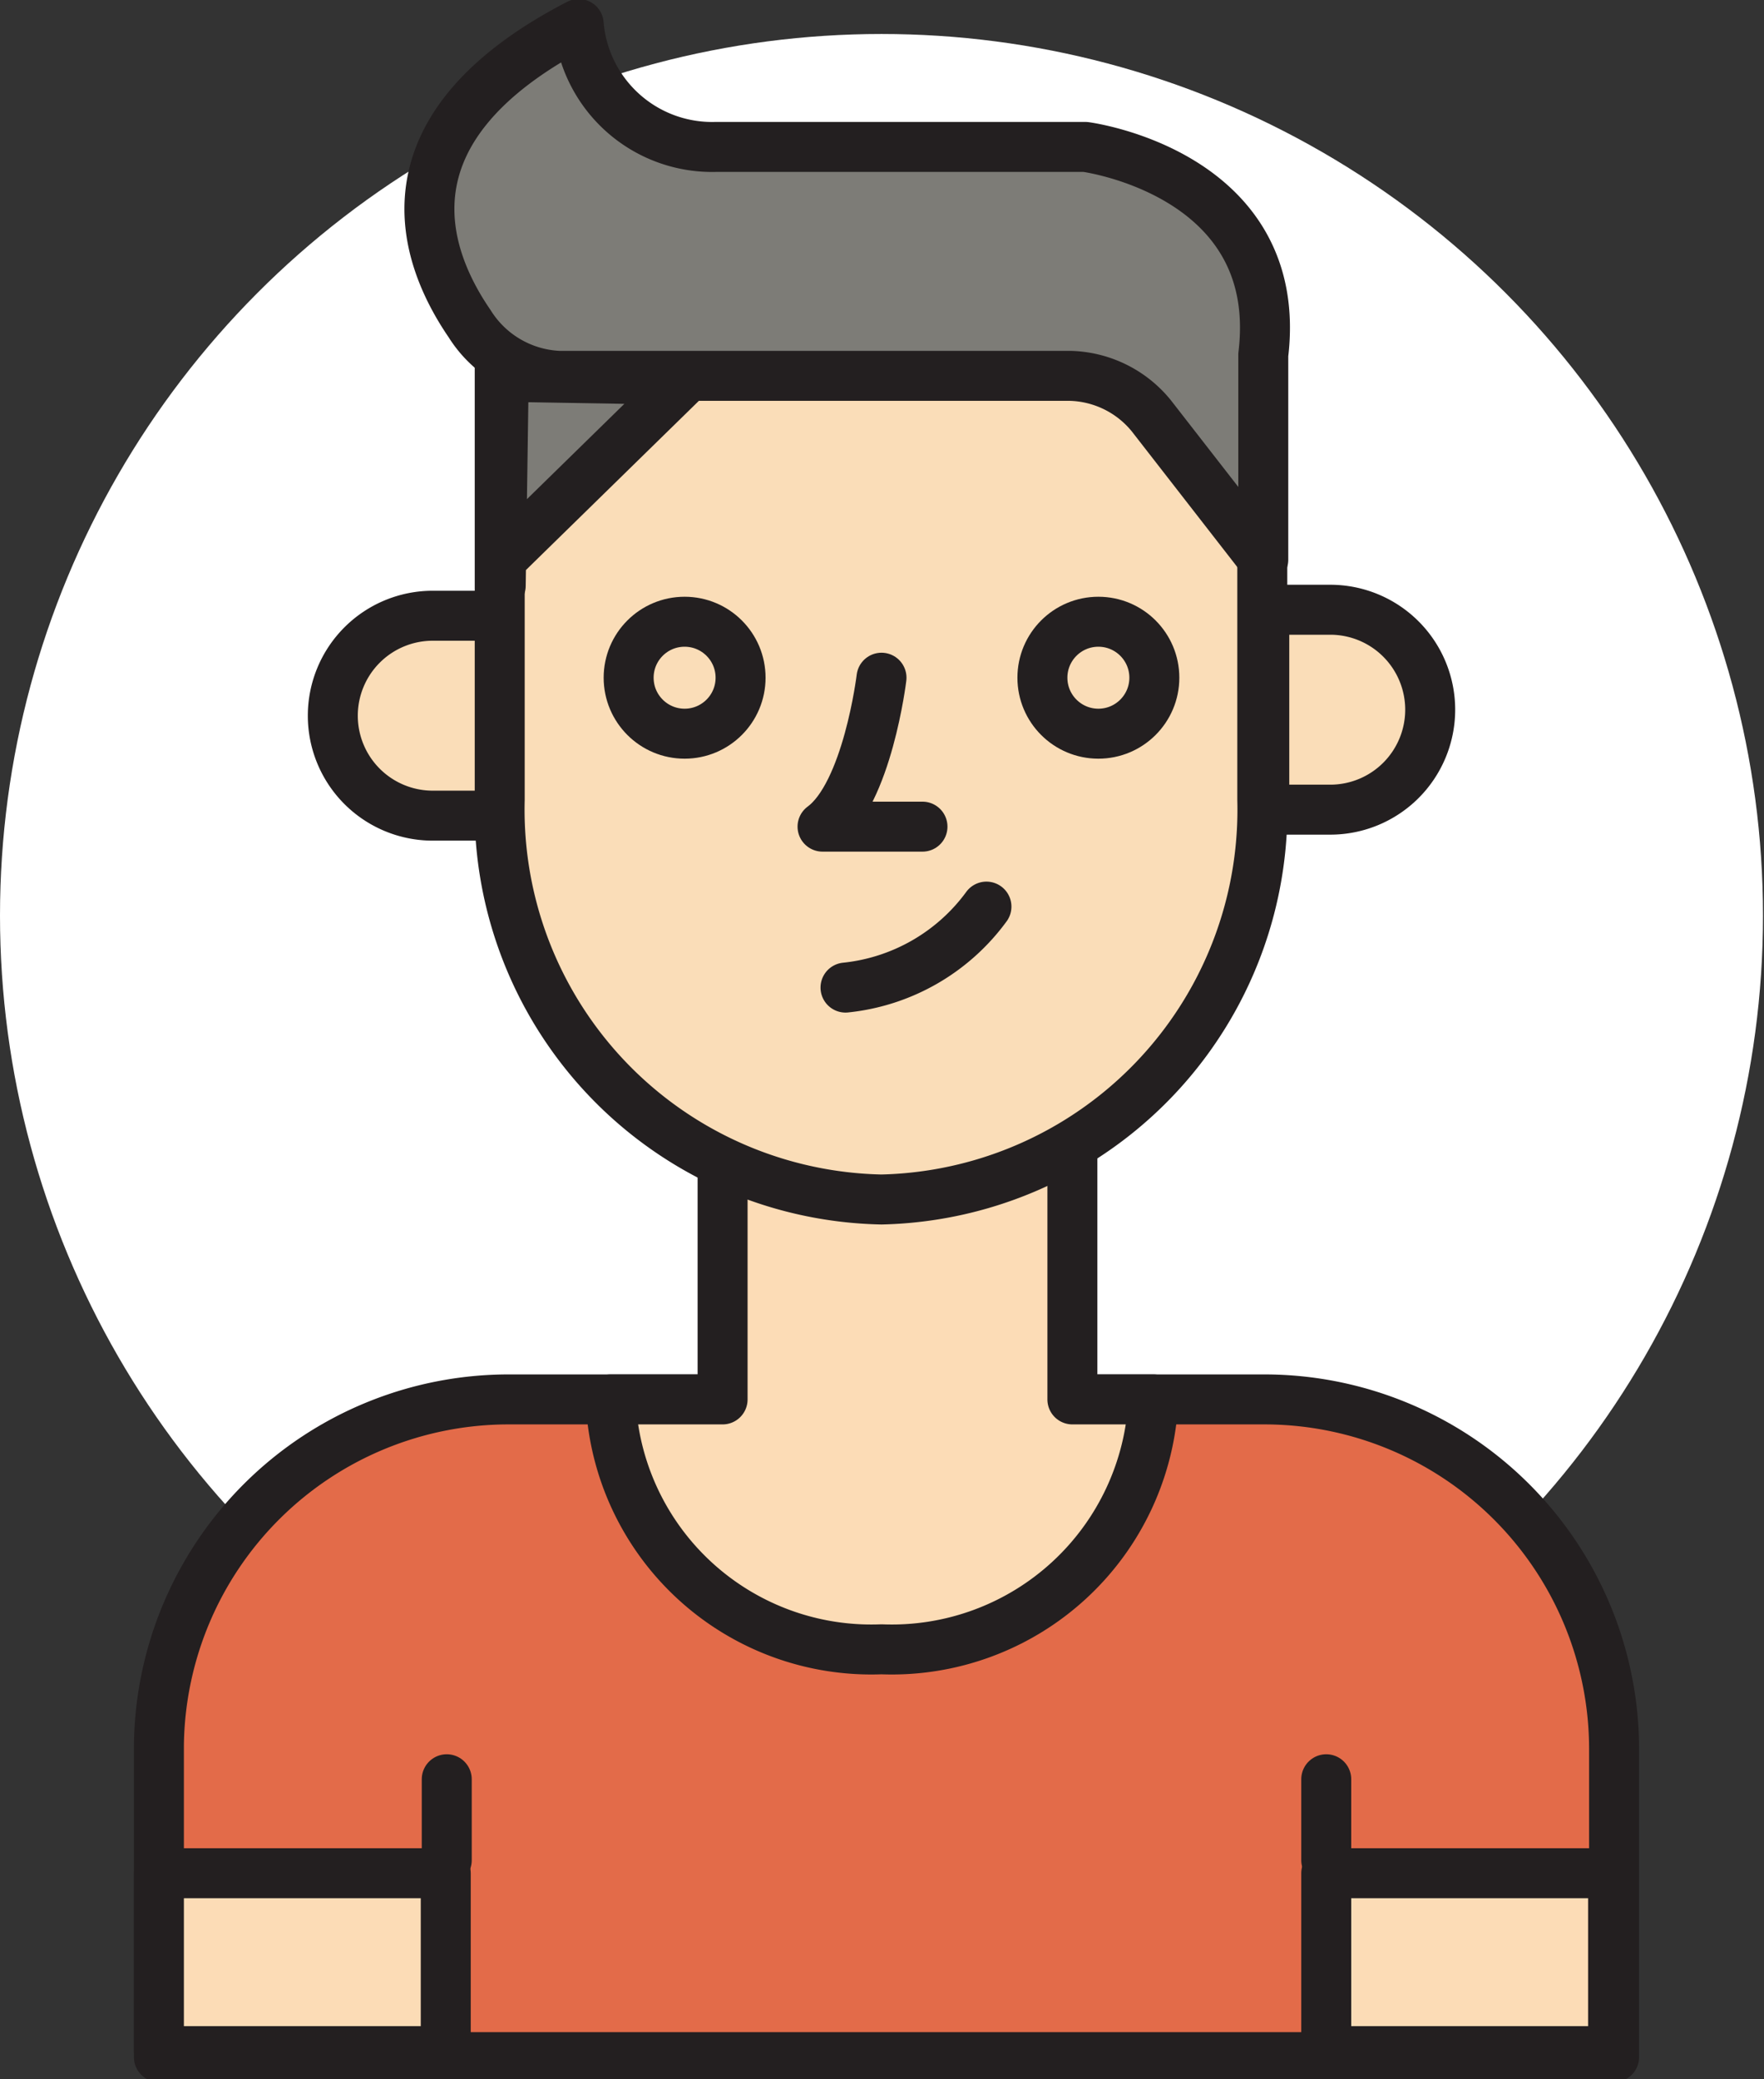 <svg xmlns="http://www.w3.org/2000/svg" viewBox="0 0 17.65 20.8"><rect x="0" y="0" width="17.65" height="20.8" fill="#333333" stroke="none"/><defs><style>.cls-1{fill:#fff;}.cls-2{fill:#faddb8;}.cls-2,.cls-3,.cls-4,.cls-5,.cls-6{stroke:#231f20;stroke-linecap:round;stroke-linejoin:round;stroke-width:0.5px;}.cls-3{fill:#e36b49;}.cls-4{fill:#fcdcb6;}.cls-5{fill:#7d7c77;}.cls-6{fill:none;}</style></defs><title>Asset 15</title><g id="Layer_2" data-name="Layer 2"><g id="Layer_1-2" data-name="Layer 1"><circle class="cls-1" cx="8.82" cy="9.16" r="8.82"/><path class="cls-2" d="M12.65,6.1h.66a1,1,0,0,1,1,1v0a1,1,0,0,1-1,1h-.66a0,0,0,0,1,0,0V6.1A0,0,0,0,1,12.65,6.1Z"/><path class="cls-2" d="M3.32,6.1H4a1,1,0,0,1,1,1v0a1,1,0,0,1-1,1H3.32a0,0,0,0,1,0,0V6.1A0,0,0,0,1,3.32,6.1Z" transform="translate(8.33 14.26) rotate(-180)"/><path class="cls-3" d="M5.09,14h7.56a3.5,3.5,0,0,1,3.5,3.5v3.08a0,0,0,0,1,0,0H1.59a0,0,0,0,1,0,0V17.46A3.5,3.5,0,0,1,5.09,14Z"/><rect class="cls-4" x="13.27" y="18.74" width="2.87" height="1.78"/><rect class="cls-4" x="1.59" y="18.74" width="2.87" height="1.78"/><path class="cls-4" d="M10.73,14V11.21H7.23V14H6.11a2.61,2.61,0,0,0,2.71,2.5A2.62,2.62,0,0,0,11.54,14Z"/><path class="cls-2" d="M8.82,12A3.9,3.9,0,0,1,5,8V3.53h7.63V8A3.9,3.9,0,0,1,8.82,12Z"/><path class="cls-5" d="M4.7,3.24c-.46-.67-.94-1.95,1.09-3A1.34,1.34,0,0,0,7.16,1.47h3.7s2,.26,1.78,2.08V5.6L11.52,4.16a1.08,1.08,0,0,0-.82-.4l-4.41,0h-.7A1.11,1.11,0,0,1,4.7,3.24Z"/><circle class="cls-6" cx="6.85" cy="6.78" r="0.56"/><circle class="cls-6" cx="10.99" cy="6.78" r="0.56"/><path class="cls-6" d="M8.82,6.78s-.14,1.16-.59,1.49h1"/><path class="cls-6" d="M8.46,9.88a2,2,0,0,0,1.41-.81"/><line class="cls-5" x1="13.27" y1="18.61" x2="13.27" y2="17.8"/><line class="cls-5" x1="4.47" y1="18.61" x2="4.47" y2="17.8"/><polyline class="cls-5" points="5.01 5.6 6.85 3.8 5.04 3.77 5.01 5.86"/></g></g></svg>